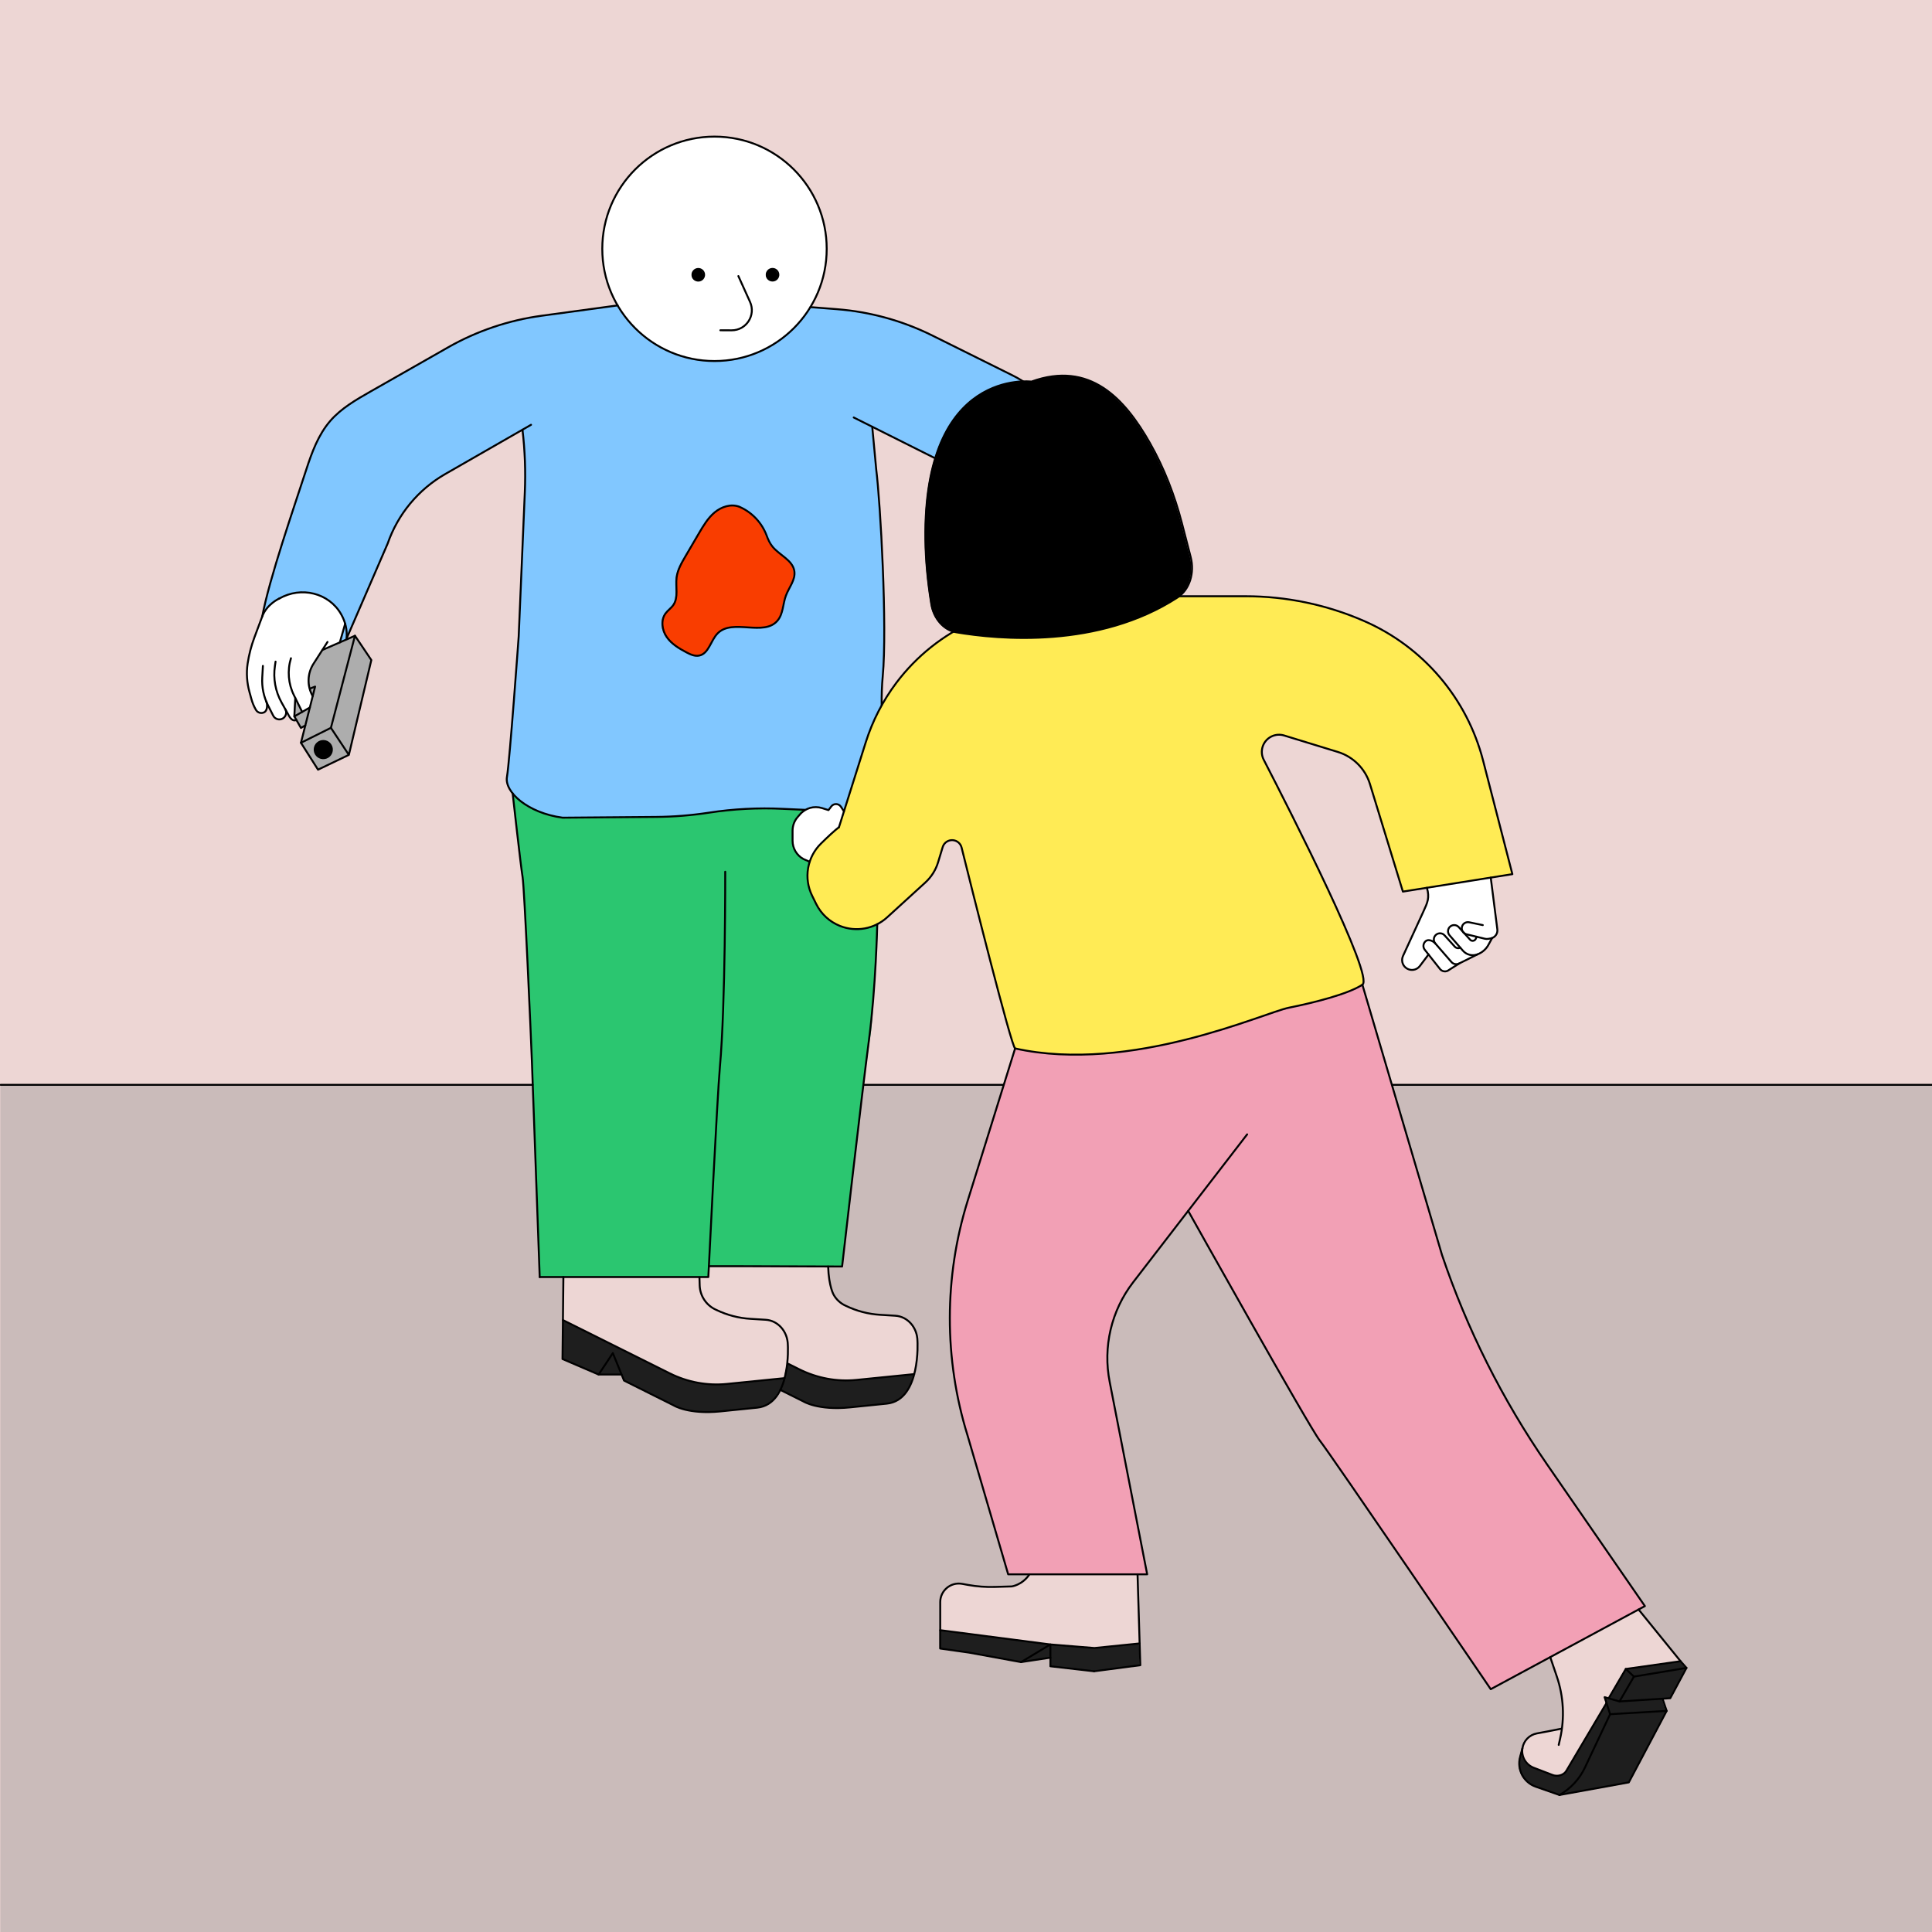 <?xml version="1.0" encoding="UTF-8"?><svg xmlns="http://www.w3.org/2000/svg" viewBox="0 0 1000 1000"><defs><style>.c{stroke-linecap:round;stroke-linejoin:round;}.c,.d{fill:none;stroke:#000;}.e{fill:#f93d00;}.f{fill:#edd6d4;}.g{fill:#fff;}.h{fill:#ffeb55;}.i{fill:#f2a0b5;}.j{fill:#cabbba;}.k{fill:#adadad;}.l{fill:#1e1e1e;}.m{fill:#2bc670;}.n{fill:#81c7ff;}.d{stroke-miterlimit:10;}</style></defs><g id="a"><rect class="f" width="1000" height="1000"/><rect class="j" x=".18" y="561.51" width="1000" height="438.49"/><path class="f" d="m523.3,821.24h-2.77l-4.15.2-4.3.08-4.38-.18-3.14-.31-4.24-.65-1.93-.35-2.06-.29-2,.13-2.08.6-.96.46-1.38.92-1.12,1.06-1.05,1.39-.56,1.04-.46,1.21-.33,1.54-.08,1.49v14.29s19.22,2.49,19.55,2.53,11.79,1.53,11.79,1.53l22.96,2.97,25.51,2.2,23.42-2.38-.65-20.54-.44-15.22h-55.95l-1.19,1.58-3.25,2.97-4.74,1.71Z"/><polygon class="f" points="847.77 833.18 802.04 857.83 804.46 864.94 805.98 869.52 806.97 873.12 807.63 876.22 808.26 880.54 808.48 883.12 808.61 886.69 808.54 889.95 808.37 892.33 808.22 893.73 808.09 894.84 806.19 895.2 795.52 897.25 794.82 897.38 794.36 897.5 793.94 897.62 793.14 897.92 792.28 898.34 791.48 898.85 790.88 899.3 790.14 899.99 789.62 900.58 789.02 901.4 788.43 902.45 787.96 903.64 787.71 904.64 787.57 905.61 787.53 906.59 787.57 907.32 787.71 908.26 787.96 909.23 788.39 910.34 789 911.44 789.66 912.35 790.6 913.33 791.39 913.96 792.6 914.7 795.52 915.87 803.15 918.81 804.34 919.15 805.15 919.24 806.19 919.2 807.36 918.96 808.24 918.61 808.96 918.19 809.86 917.4 810.47 916.53 812.28 913.48 831.17 881.58 830.2 878.55 832.27 879.15 833.32 877.38 841.15 863.97 869.5 859.95 847.77 833.18"/><polygon class="f" points="291.34 661.19 291.01 683.48 339.15 707.49 346.12 710.96 349.46 712.49 353.72 714.08 358.84 715.47 362.55 716.15 367.2 716.63 373.3 716.73 405.52 713.46 406.59 708.16 407.28 705.82 410.7 707.4 415.23 709.49 419.68 711.57 422.93 712.63 427.11 713.6 432.21 714.26 435.58 714.49 439.05 714.61 443.48 714.27 449.52 713.66 472.84 711.34 473.37 709.05 473.93 705.82 474.37 701.75 474.56 696.61 474.49 693.72 473.94 690.33 473.05 688.05 471.93 686.19 470.38 684.4 468.59 682.97 466.59 681.93 464.6 681.33 461.6 681.03 459.08 680.88 454.43 680.59 450.14 680.06 445.53 679.04 441.04 677.56 437.45 676 435.98 675.25 434.59 674.31 432.59 672.39 431.26 670.52 430.2 668.05 429.97 666.01 429.5 663.88 429.09 661.38 428.79 658.56 428.62 655.56 366.9 655.39 366.63 660.99 291.34 661.19"/><polygon class="m" points="265.27 411.11 265.87 415.35 266.59 420.73 267.23 427.34 269.52 446.74 270.48 453.95 271.04 460.47 271.61 470.17 274.32 526.05 275.68 562.8 277.25 603.1 277.44 608.39 279.34 660.99 366.63 660.99 366.9 655.39 435.88 655.54 440.22 620.27 443.97 587.45 447.5 558.02 449.9 540.23 450.87 533.7 451.66 525.09 452.91 507.04 454.21 484.08 455.55 458.02 456.93 427.81 457.62 410.95 456.35 412.41 453.42 414.99 448.32 417.91 446.18 418.74 442.51 419.4 438.71 419.77 428.26 419.72 420.02 419.52 401.46 418.03 387.67 417.89 381.18 418.98 358.31 421.35 292.27 423.48 286.76 422.44 281.2 420.75 275.09 417.92 271.64 415.73 265.27 411.11"/><path class="n" d="m178.3,323.06l-2.74,9.53,3.37-1.47.13-.53,5.67-13.11,5.73-13.26,4.97-11.48,4.59-10.6,1.79-4.6,3.22-6.63,3.36-5.41,3.13-4.18,5.41-5.91,3.7-3.33,4.44-3.4,6.19-3.86,30.7-17.62,8.14-4.67.73,7.28.6,11.11.04,8.97-.66,16.98-.36,8.42-.44,10.24-.79,18.51-1.09,25.54-1.07,14.54-1.93,25.04-.77,9.51-1.64,18.23-.66,5.34-.11,1.43.19,1.54.54,1.74,1.02,2,1.59,2.19,2.94,2.71,4.85,3.83,7.53,3.1,6.92,2.04,11.04.49h13.7l11.81-.2s24.19-.41,24.7-.44c.51-.03,12.52-1.14,12.52-1.14l11.7-1.87,10.69-.71,9.21-.18,23.58.29,17.42,2.16,12.18-4.18s6.27-10.6,6.57-11.2c.3-.6,3.36-40.82,3.36-40.82v-7.03l.46-6.72.45-6.08.42-9.63v-13.6l-.21-11.39-.52-16.23-.38-8.74-.52-10.11-.54-8.93-1.3-16.98-2.01-20.74-.73-7.82,17,8.52,22.99,11.57,55.64-26.24-3.92-4.71-3-3.13-3.15-3.2-2.61-2.49-2.14-1.82-2.21-1.63-2.71-1.7-2.17-1.19-14.6-7.27-13.32-6.62-15.37-7.63-3.7-1.75-4.89-2.1-5.57-2.12-7.08-2.29-4.49-1.24-4.98-1.18-5.81-1.12-5.11-.77-4.61-.53-6.3-.52-8.51-.67-100.92-.99-.71.06-3.83.52-12.65,1.72-6.35.86-9.82,1.34-6.75.92-5.87.95-7.15,1.53-6.38,1.71-8.09,2.66-7.72,3.09-7.18,3.39-7.76,4.25-30.88,17.59-6.99,3.98-10.48,6.34-6.63,5.1-3.7,3.74-2.63,3.38-2.3,3.63-2.3,4.46-2.84,6.87-2.72,7.99-11.94,36.55-3.82,12.44-2.74,9.56-1.8,6.84-1.23,5.18s-.99,4.37-.88,4.06,1.74-3.01,1.74-3.01l2.21-2.57,2.37-1.94,5.15-2.78,2.6-.93,2.88-.66,3.65-.33,3.79.21,3.84.94,2.87,1.23,2.67,1.57,2.95,2.11,1.66,1.86,1.79,2.02,1.26,2.56,1.48,3.9Z"/><path class="e" d="m382.01,262.33c-4.24-1.53-9.1.1-12.57,3-3.47,2.9-5.83,6.89-8.12,10.8-2.33,3.98-4.66,7.95-6.99,11.93-2.02,3.45-4.09,7.03-4.58,11.01-.59,4.8,1.06,10.2-1.67,14.17-1.13,1.64-2.88,2.77-4.05,4.38-2.57,3.5-1.84,8.64.63,12.21,2.47,3.57,6.32,5.89,10.15,7.91,2.06,1.09,4.33,2.15,6.61,1.7,5.02-.99,5.97-7.86,9.59-11.52,7.76-7.84,23.96,1.85,31.03-6.64,2.91-3.49,2.69-8.58,4.28-12.86,1.57-4.24,5.03-8.14,4.39-12.62-.83-5.85-7.81-8.31-11.46-12.93-1.29-1.63-2.14-3.51-2.86-5.47-2.48-6.71-7.62-12.17-14.16-14.99-.07-.03-.14-.06-.21-.09"/><polygon class="h" points="512.2 318.22 510.31 318.86 508.42 319.5 505.94 320.6 500.25 323.22 494.75 326.12 489.41 329.38 482.33 334.44 478.89 337.25 473.04 342.65 468.72 347.24 464.27 352.62 458.98 360.17 457.33 362.86 453.5 369.93 450.1 377.66 447.49 385.12 441.68 403.55 437.4 417.13 434.07 427.83 430.66 430.93 426.91 434.54 423.08 438.4 421.62 440.17 420.22 442.62 418.66 446.06 417.99 449.02 417.65 451.61 417.65 453.96 417.78 456.41 418.14 458.48 418.7 460.56 419.49 462.65 420.68 465.13 421.7 467.22 423.22 470.04 424.33 471.65 426.1 473.74 428.61 476.03 431.79 478.13 436.47 480.08 440.43 480.88 442.84 481.03 446.12 480.82 448.6 480.36 451.39 479.49 454.35 478.12 456.35 476.88 460.2 473.65 471.34 463.49 479.02 456.47 481.97 453.01 484.13 449.2 485.5 445.35 486.91 440.69 488.04 437.47 489.25 436.07 491.16 435.11 492.83 434.97 493.98 435.2 495.51 436.01 496.62 437.17 497.35 438.81 498.88 444.94 508.63 483.6 513.04 500.71 519.86 526.29 521.68 532.75 523.67 539.36 524.62 542.02 525.08 542.78 530.54 543.86 542.99 545.45 553.03 546 558.61 546 565.3 545.77 575.42 545.02 587.13 543.54 597.41 541.77 608.08 539.49 621.31 536.13 637.4 531.32 647.77 527.88 657.29 524.6 663.97 522.41 666.75 521.68 673.04 520.35 680.98 518.46 690.95 515.64 699.92 512.34 703.8 510.39 705.04 509.56 705.31 508.96 705.42 507.73 705.16 505.59 704.46 502.62 702.56 496.75 699.85 489.62 696.21 480.88 691.68 470.65 687.61 461.8 684.6 455.4 681.49 448.87 676.45 438.49 667.96 421.34 664.1 413.64 658.67 402.95 655.6 396.96 653.53 392.89 652.77 389.6 653.33 386.17 654.35 384.23 655.34 383.04 657.44 381.47 658.77 380.88 661.12 380.41 663.1 380.52 666.9 381.59 682.03 386.22 692.07 389.3 696.4 391.08 699.79 393.23 702.95 396.05 706.28 400.44 707.95 403.79 709.88 409.74 725.77 461.6 782.44 452.57 777.68 434.1 770.9 407.82 767.55 394.83 763.19 381.17 757.39 368.79 754.75 364.23 750.22 357.44 743.83 349.41 738.62 343.88 732.36 338.15 719.08 328.53 710.63 323.85 694.2 317.07 685.58 314.39 670.61 310.55 656.57 308.73 631 308.73 582.36 308.73 512.2 318.22"/><path class="g" d="m427.54,128.89c0,32.08-26,58.08-58.08,58.08s-58.08-26-58.08-58.08,26-58.08,58.08-58.08,58.08,26,58.08,58.08"/><polygon class="g" points="434.07 427.83 436.54 419.85 434.92 417.54 433.55 416.43 431.58 416.29 430 417.08 428.76 418.98 428.04 419.24 425.81 418.2 422.07 418 419.58 418.13 417.58 418.78 416.41 419.62 414.53 420.82 412.3 422.98 410.93 425.41 410.11 427.83 410.07 431.83 410.01 436.68 411.12 440.16 412.43 442 414.01 443.5 417.15 445.67 418.66 446.06 420.76 441.6 423.51 437.8 429.55 431.7 434.07 427.83"/><path class="g" d="m175.55,332.59l2.74-9.52-.4-1.57-2.35-4.89-3.45-3.88-2.08-1.6-5.04-2.96-4.28-.98-5.86-.3-4.59.77-4.52,1.62-3.59,2.13-4.42,4.1-1.62,2.35-1.4,4.07-3.33,8.23-1.71,5.89-1.57,6.99s-.33,2.85-.48,3.14c-.14.29.18,5.73.18,5.73,0,0,.66,5.18.76,5.54s1.96,5.46,1.94,5.78c-.02.32,1.18,3.23,1.18,3.23l1.21,1.8,1.66.69,1.67-.11,1.71-2.01.34-1.37.81.97,1.21,2.68,1.16,2.04,1.92,1.41,1.54-.26,1.52-.63,1.6-2.77,1.68,2.56,1.83,1.31,1.51.27-1.16-2.35.6-8.31,3.61,6.2,3.88-1.99,1.46-5.64-.9-3.26-.95-2.86-.05-3.66.61-3.13,1.38-3.58,5.1-7.92,8.94-3.95Z"/><polygon class="g" points="771.25 454.35 738.21 459.62 738.85 463.63 738.67 466.13 737.83 468.61 731.82 481.86 727.54 491.18 725.5 495.5 725.41 497.81 726.48 500.39 727.99 501.46 730.47 502.15 732.2 501.85 733.65 501.09 735.38 498.82 738.86 494.21 742.56 498.82 745.21 502.15 746.94 502.88 748.68 502.67 749.64 502.15 751.67 500.96 753.01 500 753.99 499.17 757.91 497.5 763.5 494.52 767.77 492.44 769.96 489.47 771.25 486.34 773.06 485.42 774.53 483.71 774.88 482.35 771.25 454.35"/><polygon class="i" points="705.04 509.56 703.8 510.39 702.02 511.29 699.92 512.34 696.39 513.76 693.31 514.86 688.16 516.51 685.11 517.35 665.33 522.05 660.21 523.64 653.39 525.95 644.29 529.03 635.82 531.79 626.23 534.66 619.86 536.51 613.61 538.24 603.34 540.5 596.05 542 586.03 543.68 576.61 544.87 567.02 545.65 557.27 546 551.99 545.94 546.21 545.63 536.77 544.85 529.52 543.66 525.08 542.78 523 549.43 518.32 564.47 512.78 582.27 505.15 606.74 499.75 624.17 497.14 633.8 495.04 643.4 493.42 652.9 492.05 664.68 491.59 671.15 491.27 678.71 491.56 693.21 492.43 704.21 493.16 710.22 494.44 718.36 496.25 727.34 497.86 734.02 511.47 780.81 521.47 814.98 593.42 814.98 590.42 799.54 584.18 767.52 580.36 747.94 575.52 723.1 573.22 710.22 572.81 702.34 573.31 694.93 575.74 683.77 578.49 676.58 584.78 665.67 592.9 655.05 614.64 626.84 622.41 640.68 658.43 704.39 665.73 717.15 673.67 730.84 678.3 738.67 682.78 745.74 690.33 756.36 696.73 765.58 771.25 874.42 851.04 831.41 826.84 796.36 795.88 751.39 785.75 735.38 781.01 727.33 773.17 713.05 764.71 696.07 757.67 680.32 751.78 665.66 747.92 655.14 738.96 625.66 734.08 609.12 723.89 574.53 717.73 553.59 710.47 528.94 705.52 512.16 704.82 509.77 704.98 509.63 705.04 509.56"/><polygon class="l" points="486.29 843.89 486.29 853.38 501.19 855.49 506.11 856.39 528.37 860.41 543.33 858.1 543.33 862.57 565.93 865.16 589.86 862.01 589.52 850.74 566.1 853.12 543.9 851.2 539.09 850.72 521.5 848.44 486.29 843.89"/><polygon class="l" points="869.5 859.96 872.56 863.4 864.16 879.09 860.16 879.35 862.3 885.67 842.7 922.66 827.36 925.45 819.47 926.89 811.61 928.31 806.81 929.19 798.24 926.19 794.19 924.76 792.67 924.07 790.91 922.92 789.75 921.9 788.35 920.24 787.63 919.11 787.09 918.04 786.29 915.61 785.99 913.31 786.13 910.9 786.78 908.21 787.66 904.98 787.53 906.07 787.55 907.02 787.75 908.46 788.06 909.59 788.52 910.57 789 911.44 789.66 912.35 790.86 913.56 792.23 914.49 793.8 915.18 797.11 916.48 801.64 918.21 803.15 918.81 804.62 919.18 805.79 919.24 806.69 919.14 807.36 918.96 808.23 918.61 808.96 918.19 809.86 917.4 810.47 916.53 831.17 881.58 830.2 878.55 832.27 879.15 841.15 863.97 869.5 859.96"/><polygon class="k" points="164.4 398.43 180.32 390.76 191.81 341.76 183.34 329.22 166.5 336.62 163.01 342.09 161.4 344.42 160.36 347.19 160.05 348.01 159.77 349.12 159.56 350.28 159.43 351.9 159.49 353.61 159.55 354.81 159.99 356.64 160.55 358.34 161.24 359.83 161.57 360.44 160.04 366.57 156.18 368.59 152.56 361.51 152.49 362.9 151.99 370.74 155.54 376.89 157.79 375.59 155.55 384.56 164.4 398.43"/><polygon class="l" points="291.23 683.48 291.01 703.58 309.67 711.6 321.52 711.6 322.79 714.72 333.58 720.11 341.64 724.13 345.81 726.21 348.45 727.54 351.26 728.8 354.48 729.77 356.94 730.28 359.84 730.69 364.53 730.99 367.33 730.99 369.91 730.86 373.02 730.59 385.7 729.3 391.57 728.7 394.23 728.17 396.05 727.48 397.98 726.36 399.69 724.96 401.19 723.3 403.55 719.51 413.19 724.33 417.25 726.33 420.76 727.5 423.98 728.2 427.46 728.67 430.89 728.91 435.07 728.6 438.18 728.68 445.51 727.95 454.03 727.08 457.83 726.69 460.33 726.34 462.6 725.83 464.47 724.63 465.81 723.71 467.95 721.61 469.73 719.18 471.17 716.73 472.84 711.34 462.9 712.28 445.93 714.02 440.06 714.61 435.58 714.49 432.21 714.26 429.65 713.91 426.74 713.56 424.42 713.09 421.04 712.05 418.37 711.12 415.23 709.49 410.7 707.4 407.28 705.82 405.74 713.46 388.86 715.17 374.1 716.57 369.08 716.73 365.59 716.44 362.77 716.15 359.83 715.63 355.88 714.6 352.52 713.62 349.68 712.49 327.65 701.64 291.23 683.48"/><path d="m364.08,142.13c.12,1.66-1.14,3.11-2.8,3.22-1.67.12-3.11-1.14-3.22-2.8-.12-1.67,1.14-3.11,2.8-3.22,1.67-.12,3.11,1.14,3.22,2.8"/><path d="m402.51,142.1c.12,1.67-1.14,3.11-2.8,3.22-1.66.12-3.11-1.14-3.22-2.8s1.14-3.11,2.8-3.22c1.66-.12,3.11,1.14,3.22,2.8"/><path d="m169.8,392.29c-2.38,1.36-5.41.54-6.77-1.83-1.36-2.38-.54-5.41,1.83-6.77,2.38-1.36,5.41-.54,6.77,1.83,1.36,2.38.54,5.41-1.83,6.77"/><path d="m594.9,229.53c-13.21-23.29-31.24-42.78-61.4-31.91,0,0-56.05-7.26-54.87,81.83.14,10.77,1.19,21.57,2.9,32.29l.16,1c1.2,7.52,6.46,13.53,12.81,14.61,22.11,3.75,73.8,8.55,114.68-18.04,6.12-3.98,8.9-12.59,6.74-20.93l-4.51-17.4c-3.78-14.57-9.24-28.63-16.52-41.46"/></g><g id="b"><line class="c" x1="720.67" y1="561.51" x2="1000.36" y2="561.51"/><line class="c" x1="447.09" y1="561.51" x2="519.09" y2="561.51"/><line class="c" x1=".36" y1="561.51" x2="275.68" y2="561.51"/><path class="c" d="m427.9,128.79c0,32.08-26,58.08-58.08,58.08s-58.08-26-58.08-58.08,26-58.08,58.08-58.08,58.08,26,58.08,58.08Z"/><path class="c" d="m364.44,142.02c.12,1.66-1.14,3.11-2.8,3.22-1.67.12-3.11-1.14-3.22-2.8-.12-1.67,1.14-3.11,2.8-3.22,1.67-.12,3.11,1.14,3.22,2.8Z"/><path class="c" d="m402.87,141.99c.12,1.67-1.14,3.11-2.8,3.22-1.66.12-3.11-1.14-3.22-2.8s1.14-3.11,2.8-3.22c1.66-.12,3.11,1.14,3.22,2.8Z"/><path class="c" d="m382.18,142.9l6.04,13.37c3.12,6.91-1.95,14.73-9.53,14.7l-5.84-.02"/><path class="c" d="m454.06,478.35s-.71,32.79-4.27,59.81c-3.7,28.11-13.92,117.38-13.92,117.38l-52.47-.15h-16.5"/><path class="c" d="m270.44,222.41v.05c1.27,10.72,1.67,21.53,1.21,32.32l-3.18,74.68s-4.67,64.85-6.07,72.65c-1.4,7.81,10.73,18.72,28.79,21.12l48.31-.39c9.18-.07,18.35-.81,27.43-2.2,12.67-1.94,25.51-2.61,38.31-1.98,3.68.18,7.62.36,11.52.51"/><path class="c" d="m456.35,364.89c-.05-4.98.1-9.95.54-14.68,2.41-25.89-1.19-89.9-3.35-107.16l-2.07-22.17"/><path class="c" d="m135.75,319.06c3.58-19.46,16.67-57.2,22.78-76.01,2.92-8.98,6.25-18.09,12.44-25.22,5.66-6.51,13.31-10.91,20.81-15.18l39.78-22.65c.1-.06.19-.11.29-.17,14.96-8.52,31.43-14.08,48.49-16.4l39.34-5.35"/><path class="c" d="m274.87,219.87l-44.4,25.48c-13.96,8.01-24.55,20.8-29.82,36.01l-21.25,49.11"/><path class="c" d="m144.47,309.85c11.41-6.55,25.76-2.97,32.05,8,2.32,4.04,3.24,8.25,2.88,12.63"/><polyline class="c" points="180.57 390.72 192.2 341.65 183.73 329.07 171.28 376.73 180.57 390.72 164.61 398.38 155.77 384.46 163.1 355.38 160.54 356.39"/><line class="c" x1="171.28" y1="376.73" x2="155.77" y2="384.46"/><line class="c" x1="166.84" y1="336.44" x2="183.73" y2="329.07"/><path class="c" d="m142.63,342.46l-.33,2.24c-.97,6.51.24,13.16,3.44,18.92l3.49,6.27s1.68,3.96,4.18,2.76"/><path class="c" d="m147.67,367.1c.94,1.69.35,3.83-1.33,4.8-1.76,1.01-4.01.34-4.93-1.48l-2.64-5.22c-2.28-4.51-3.33-9.55-3.03-14.59l.34-5.94"/><path class="c" d="m169.51,332.28l-7.24,11.28c-3.25,5.07-3.41,11.52-.42,16.74"/><path class="c" d="m156.4,368.48l-4.25-8.59c-2.95-5.96-3.51-12.83-1.55-19.19"/><line class="c" x1="175.91" y1="332.48" x2="178.66" y2="322.83"/><polyline class="c" points="160.37 366.2 152.35 370.81 152.83 361.26"/><polyline class="c" points="152.35 370.81 155.77 376.78 158.03 375.48"/><path class="c" d="m144.49,309.83s-6.37,2.85-8.75,9.23l-4.08,10.93c-1.63,4.37-2.8,8.9-3.49,13.5-.74,4.92-.36,9.95.97,14.75l1.02,3.69c.5,1.8,1.21,3.54,2.13,5.17l.17.3c.88,1.56,2.86,2.1,4.42,1.21,1.49-.85,1.7-3.99.93-5.52"/><path class="c" d="m291.61,660.99l-.46,42.43,18.7,8.04,7.36-11.1,5.79,14.22,25.71,12.85s7.49,4.78,24.14,3.11l19.07-1.94c17.79-1.85,15.86-32.47,15.86-32.47-.08-6.94-5.1-12.64-11.48-13.02l-7.86-.48c-6.11-.37-12.11-1.94-17.71-4.64-5.07-2.21-8.41-7.15-8.58-12.68l-.12-4.16"/><path class="c" d="m291.37,683.27l55.22,27.54c9.27,4.63,19.5,6.53,29.66,5.51l29.87-3"/><path class="c" d="m403.91,719.41l11.88,5.94s7.49,4.78,24.14,3.11l19.07-1.94c17.79-1.85,15.87-32.48,15.87-32.48-.08-6.94-5.1-12.64-11.48-13.02l-7.86-.48c-6.11-.37-12.11-1.94-17.7-4.64-2.72-1.19-4.9-3.21-6.3-5.68,0,0-2.53-4.14-2.89-14.66"/><path class="c" d="m407.64,705.72l6.03,3.01c9.27,4.63,19.5,6.53,29.66,5.51l29.87-3"/><path class="c" d="m265.35,410.66s4.17,37.52,5.14,43.29c.96,5.77,4.33,82.19,4.81,95.17.48,12.98,4.05,111.87,4.05,111.87"/><path class="c" d="m375.38,451.21s.16,68.82-2.76,101.04c-1.39,15.43-5.99,108.74-5.99,108.74h-87.29"/><line class="c" x1="309.85" y1="711.46" x2="321.73" y2="711.46"/><path class="c" d="m419.46,158.96l13.78,1.08c17.17,1.35,33.92,5.97,49.34,13.63l.3.15c13.66,6.79,27.33,13.58,40.99,20.37,7.73,3.84,10.61,6.83,16.62,13.02.95.97,1.94,2.01,2.96,3.1l1.86,2.01"/><polyline class="c" points="441.89 216.09 487.66 239.02 490.01 240.07"/><path class="d" d="m382.46,262.23c-4.24-1.53-9.1.1-12.57,3-3.47,2.9-5.83,6.89-8.12,10.8-2.33,3.98-4.66,7.95-6.99,11.93-2.02,3.45-4.09,7.03-4.58,11.01-.59,4.8,1.06,10.2-1.67,14.17-1.13,1.64-2.88,2.77-4.05,4.38-2.57,3.5-1.84,8.64.63,12.21,2.47,3.57,6.32,5.89,10.15,7.91,2.06,1.09,4.33,2.15,6.61,1.7,5.02-.99,5.97-7.86,9.59-11.52,7.76-7.84,23.96,1.85,31.03-6.64,2.91-3.49,2.69-8.58,4.28-12.86,1.57-4.24,5.03-8.14,4.39-12.62-.83-5.85-7.81-8.31-11.46-12.93-1.29-1.63-2.14-3.51-2.86-5.47-2.48-6.71-7.62-12.17-14.16-14.99-.07-.03-.14-.06-.21-.09Z"/><path class="c" d="m436.83,419.95l-1.56-2.38c-1.15-1.76-3.7-1.86-4.98-.19l-1.47,1.93-3.36-1.05c-4.09-1.28-8.54-.02-11.35,3.21l-1.23,1.41c-1.71,1.96-2.65,4.48-2.65,7.09v5.2c0,3.95,2.16,7.59,5.63,9.47l3.22,1.41"/><path class="c" d="m771.61,454.25l3.41,26.79c.14,1.11-.16,2.23-.85,3.11-.64.83-1.58,1.4-2.61,1.58l-1.23.22c-.57.1-1.16.08-1.72-.05l-9.56-2.32c-1.79-.43-2.84-2.29-2.29-4.04.49-1.58,2.11-2.52,3.73-2.16l7,1.45"/><path class="c" d="m738.57,459.51c1.47,5.19.37,7.52-1.88,12.43l-10.49,22.86c-.95,2.07-.41,4.53,1.32,6.01,2.25,1.93,5.67,1.54,7.43-.84l4.46-5.93"/><path class="c" d="m742.93,488.35c-1.05-1.28-3.42-2.31-4.79-1.37-1.51,1.05-1.83,3.15-.69,4.6l7.86,9.95c.96,1.21,2.62,1.6,4.01.94l5.97-3.78"/><path class="c" d="m764.75,493.97l-9.45,4.71c-1.36.72-3.04.41-4.05-.75l-8.32-9.58c-1.21-1.39-.99-3.51.48-4.62,1.32-1,3.18-.83,4.29.4l5.29,5.86c.72.8,1.89,1.01,2.85.52"/><path class="c" d="m772.33,485.52l-1.71,3.12c-1.21,2.46-3.31,4.36-5.87,5.33-2.67,1.01-5.68.25-7.55-1.9l-6.93-7.98c-1.21-1.39-.99-3.51.48-4.62,1.32-1,3.18-.83,4.29.4l5.89,6.52c.86.96,2.43.7,2.94-.49l.45-1.05"/><path class="c" d="m645.52,587.15l-59.04,76.6c-11.29,14.65-15.7,33.47-12.09,51.61l19.39,99.51h-71.95l-21.04-71.92c-12.25-39.59-12.21-81.96.11-121.52l24.53-78.77"/><path class="c" d="m615,626.74s62.92,112.4,68.13,118.9c5.21,6.49,88.47,128.68,88.47,128.68l79.79-43.01-50.71-73.46c-23.06-33.41-41.34-69.87-54.32-108.34l-41.2-139.85"/><path class="c" d="m434.24,428.18c-2.04,1.48-5.65,4.86-9.32,8.46-7.19,7.06-9.02,17.95-4.57,26.99l2.09,4.24c2.55,5.18,6.93,9.24,12.3,11.38h0c8.33,3.33,17.82,1.61,24.45-4.44l19.74-18.01c3.11-2.84,5.4-6.46,6.62-10.49l2.38-7.85c.69-2.29,2.89-3.79,5.27-3.59,2.18.18,4,1.72,4.52,3.84,4.6,18.59,25.86,103.56,27.72,103.97,59.93,13.26,128.89-18.54,141.67-21.09,12.78-2.56,30.68-7.03,38.07-11.92,6.21-4.1-37.08-89.29-51.07-116.4-2.32-4.49-.43-10,4.14-12.14,2-.93,4.27-1.09,6.38-.45l27.8,8.52c7.97,2.44,14.21,8.68,16.66,16.65l17.04,55.64,56.67-9.03-15.16-58.78c-8.32-32.26-31.02-58.9-61.55-72.23-19.39-8.47-40.32-12.84-61.47-12.84h-56.87"/><path class="c" d="m434.24,428.18l13.89-44.03c3.49-11.06,8.83-21.44,15.8-30.71,10.44-13.87,24.23-24.86,40.09-31.92l4.75-2.11,3.78-1.28"/><polyline class="c" points="566.29 865.05 590.22 861.9 588.79 814.87"/><line class="c" x1="528.48" y1="860.3" x2="543.69" y2="857.99"/><polygon class="c" points="872.92 863.3 845.72 867.81 838.25 880.67 864.52 878.99 872.92 863.3"/><path class="c" d="m788.01,904.87l-1.22,4.56c-1.73,6.45,1.81,13.15,8.11,15.36l12.28,4.29"/><line class="c" x1="869.86" y1="859.85" x2="848.13" y2="833.08"/><path class="c" d="m838.25,880.67l-7.69-2.22,2.82,8.83-13,27.57c-2.83,6-7.44,10.97-13.21,14.24"/><polyline class="c" points="832.63 879.04 841.51 863.86 845.72 867.81"/><path class="c" d="m831.53,881.47l-20.79,35.11c-1.29,2.2-4.63,3.28-7.47,2.02l-9.43-3.62c-4.09-1.57-6.52-5.79-5.83-10.11.62-3.87,3.6-6.93,7.45-7.65l5.66-1.06,6.85-1.35"/><path class="c" d="m802.4,857.72l3.43,10.11c3.5,10.32,4.09,21.4,1.7,32.03l-.74,3.3"/><line class="c" x1="862.66" y1="885.56" x2="860.52" y2="879.24"/><polyline class="c" points="872.92 863.3 869.86 859.85 841.51 863.86"/><polyline class="c" points="807.17 929.08 843.06 922.56 862.66 885.56 833.38 887.27"/><path class="c" d="m566.29,865.05l-22.6-2.59v-11.3l-15.21,9.14-26.93-4.92-14.89-2.1v-24.01c0-6,5.43-10.54,11.34-9.47l3.03.55c4.59.83,9.26,1.18,13.92,1.04l8.71-.26s5.5-.7,9.18-6.26"/><polyline class="c" points="486.65 843.78 543.69 851.17 566.46 853.01 589.88 850.64"/><path class="c" d="m595.26,229.43c-13.21-23.29-31.24-42.78-61.4-31.91,0,0-56.05-7.26-54.87,81.83.14,10.77,1.19,21.57,2.9,32.29l.16,1c1.2,7.52,6.46,13.53,12.81,14.61,22.11,3.75,73.8,8.55,114.68-18.04,6.12-3.98,8.9-12.59,6.74-20.93l-4.51-17.4c-3.78-14.57-9.24-28.63-16.52-41.46Z"/></g></svg>